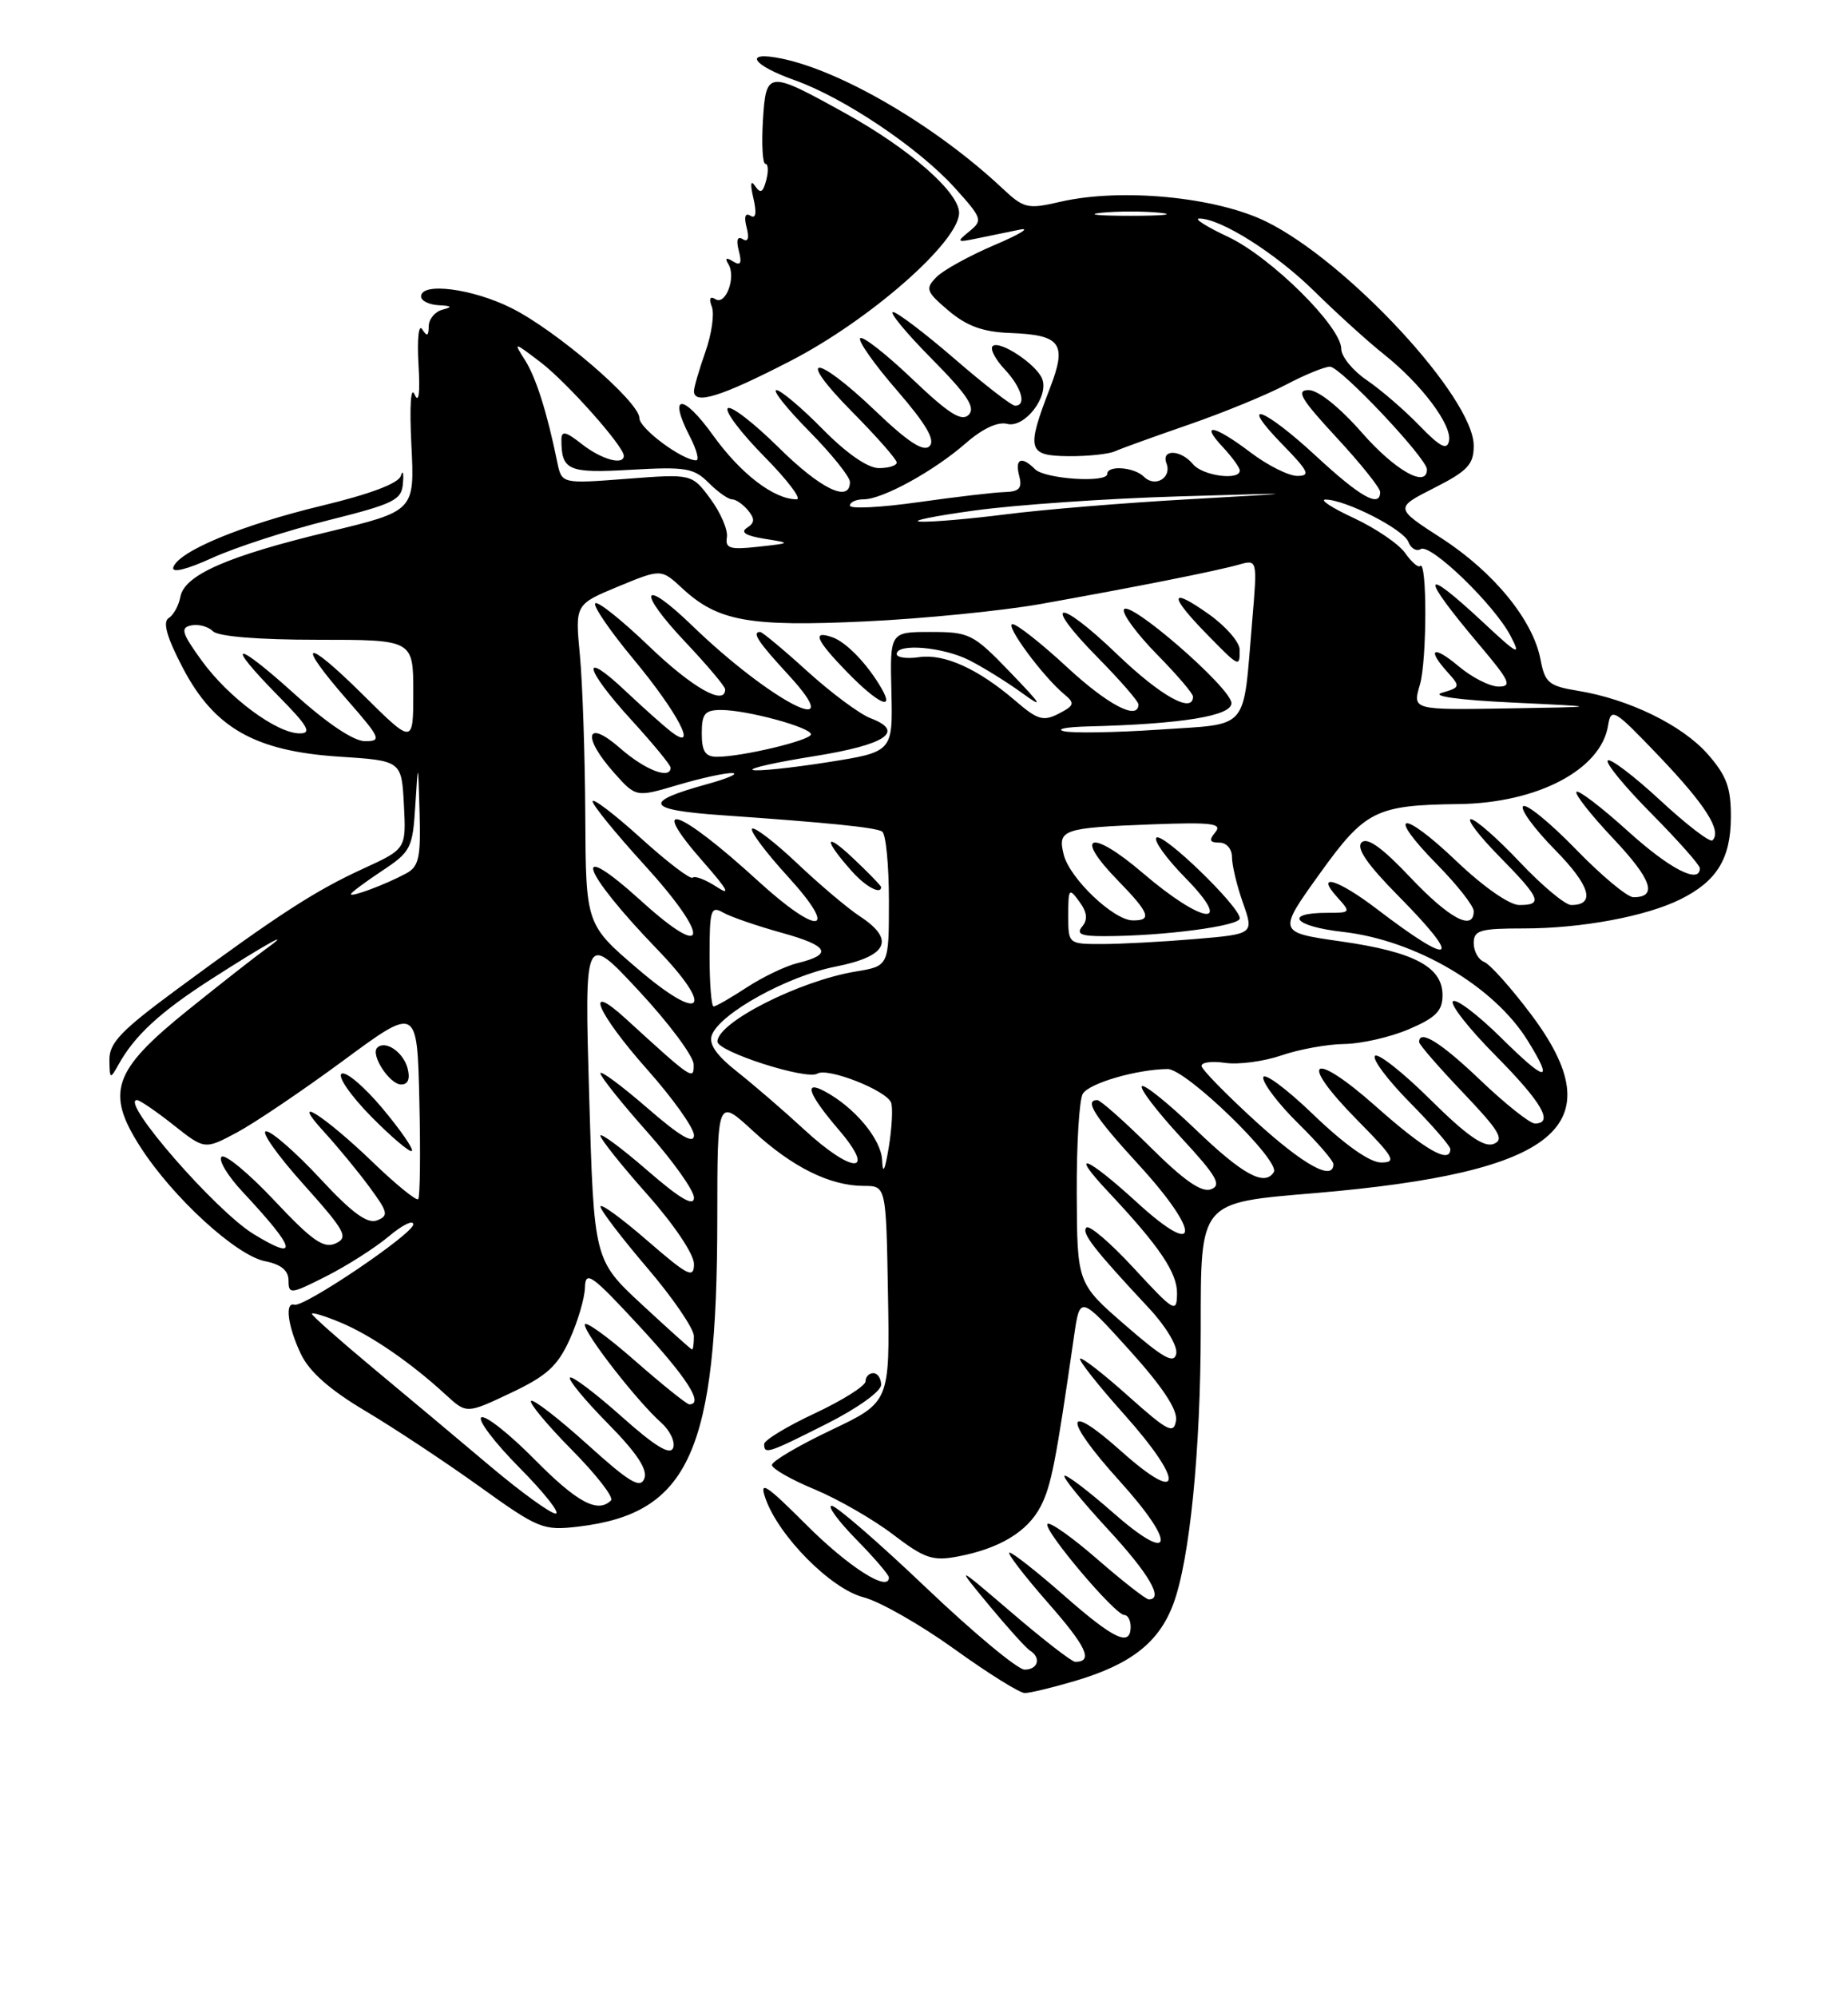<?xml version="1.0" encoding="UTF-8" standalone="no"?>
<!DOCTYPE svg PUBLIC "-//W3C//DTD SVG 1.1//EN" "http://www.w3.org/Graphics/SVG/1.1/DTD/svg11.dtd" >
<svg xmlns="http://www.w3.org/2000/svg" xmlns:xlink="http://www.w3.org/1999/xlink" version="1.1" viewBox="0 0 237 256">
 <g >
 <path fill="currentColor"
d=" M 137.97 215.42 C 145.08 213.30 148.65 210.49 150.48 205.57 C 152.58 199.92 153.98 185.91 153.99 170.40 C 154.00 153.86 153.73 154.18 168.67 152.92 C 199.86 150.27 207.08 144.29 196.35 130.01 C 193.79 126.61 191.09 123.59 190.35 123.30 C 189.61 123.02 189.00 121.93 189.00 120.89 C 189.00 119.23 189.79 119.00 195.45 119.00 C 202.79 119.00 211.09 117.46 215.50 115.27 C 220.17 112.96 221.95 110.07 221.98 104.78 C 222.00 100.96 221.44 99.43 219.01 96.66 C 215.75 92.95 208.89 89.60 202.35 88.54 C 198.63 87.93 198.13 87.51 197.57 84.55 C 196.63 79.51 191.59 73.34 184.89 69.00 C 178.86 65.11 178.86 65.11 183.93 62.54 C 188.23 60.36 189.00 59.53 189.00 57.13 C 189.00 50.98 172.79 33.49 162.36 28.39 C 155.90 25.23 143.78 24.07 136.00 25.86 C 131.77 26.84 131.32 26.74 128.50 24.09 C 120.05 16.18 108.00 9.11 100.25 7.51 C 95.29 6.49 96.38 8.31 101.89 10.27 C 108.25 12.53 117.83 18.96 122.47 24.10 C 125.96 27.97 126.06 28.24 124.32 29.65 C 122.63 31.03 122.69 31.10 125.25 30.57 C 126.76 30.26 129.24 29.75 130.75 29.44 C 132.26 29.12 130.83 30.01 127.58 31.39 C 124.32 32.78 120.94 34.64 120.08 35.53 C 118.64 37.01 118.77 37.38 121.66 39.83 C 124.00 41.80 126.06 42.55 129.54 42.68 C 136.09 42.93 136.87 44.01 134.64 49.78 C 131.60 57.67 131.80 58.41 137.00 58.47 C 139.47 58.49 142.18 58.21 143.00 57.84 C 143.82 57.47 148.10 55.93 152.50 54.41 C 156.90 52.89 162.48 50.60 164.90 49.32 C 167.32 48.04 169.87 47.00 170.57 47.00 C 171.90 47.00 183.00 58.75 183.00 60.17 C 183.00 62.61 178.92 60.31 174.69 55.49 C 171.80 52.20 169.06 50.00 167.83 50.00 C 166.16 50.00 166.82 51.12 171.39 56.06 C 174.48 59.39 177.00 62.54 177.00 63.06 C 177.00 65.14 174.48 63.73 168.83 58.50 C 162.00 52.18 158.66 51.02 164.50 57.00 C 167.82 60.40 168.10 61.00 166.38 61.00 C 165.27 61.00 162.59 59.66 160.43 58.03 C 155.73 54.47 153.80 54.09 156.83 57.31 C 158.02 58.59 159.00 59.94 159.00 60.31 C 159.00 61.63 154.23 60.99 153.00 59.50 C 151.43 57.61 148.88 57.53 149.60 59.40 C 150.31 61.24 148.13 62.53 146.71 61.11 C 145.46 59.86 142.00 59.60 142.00 60.75 C 142.00 61.93 134.00 61.40 132.74 60.14 C 131.00 58.40 130.13 58.78 130.71 61.00 C 131.12 62.57 130.73 63.01 128.87 63.07 C 127.56 63.10 122.56 63.69 117.75 64.37 C 112.94 65.05 109.00 65.25 109.00 64.81 C 109.00 64.36 109.79 64.00 110.76 64.00 C 113.18 64.00 119.79 60.37 123.88 56.79 C 126.00 54.94 127.97 54.02 129.16 54.33 C 131.38 54.91 134.54 50.86 133.66 48.57 C 132.95 46.70 128.14 43.53 127.30 44.37 C 126.95 44.72 127.64 46.05 128.83 47.32 C 131.02 49.65 131.70 52.00 130.18 52.00 C 129.73 52.00 126.24 49.30 122.43 46.00 C 118.62 42.71 115.06 40.01 114.53 40.00 C 114.00 40.00 116.23 42.70 119.49 45.99 C 124.06 50.61 125.15 52.25 124.23 53.17 C 123.32 54.08 121.66 53.02 116.98 48.56 C 113.63 45.37 110.64 43.03 110.32 43.35 C 110.00 43.67 112.11 46.67 115.02 50.02 C 118.79 54.38 119.98 56.42 119.21 57.19 C 118.44 57.96 116.45 56.67 112.23 52.63 C 104.45 45.21 101.92 45.34 109.28 52.78 C 112.43 55.96 115.00 58.88 115.00 59.28 C 115.00 59.68 113.97 60.00 112.71 60.00 C 111.29 60.00 108.56 58.11 105.50 55.00 C 102.79 52.25 100.12 50.00 99.57 50.00 C 99.02 50.00 100.92 52.38 103.78 55.28 C 106.65 58.19 109.00 61.11 109.00 61.78 C 109.00 64.51 105.23 62.68 99.81 57.31 C 96.64 54.18 93.73 51.94 93.33 52.33 C 92.94 52.73 95.05 55.51 98.02 58.52 C 101.00 61.54 102.86 64.00 102.17 64.00 C 99.26 64.00 95.00 60.74 91.45 55.80 C 87.56 50.38 85.64 50.46 88.46 55.93 C 89.34 57.62 89.70 59.00 89.28 59.00 C 87.48 58.99 82.00 54.92 82.00 53.59 C 82.00 51.50 71.36 42.36 65.58 39.48 C 60.57 36.98 54.00 36.14 54.00 38.00 C 54.00 38.55 55.01 39.05 56.25 39.12 C 57.94 39.20 58.07 39.35 56.75 39.69 C 55.79 39.94 54.99 40.90 54.98 41.82 C 54.97 43.08 54.77 43.18 54.15 42.21 C 53.69 41.48 53.48 43.44 53.67 46.71 C 53.89 50.42 53.71 51.80 53.17 50.56 C 52.68 49.40 52.51 52.03 52.76 57.06 C 53.18 65.50 53.18 65.50 42.09 68.17 C 29.15 71.28 23.65 73.70 23.13 76.50 C 22.93 77.60 22.26 78.83 21.63 79.22 C 20.85 79.73 21.38 81.65 23.40 85.52 C 27.44 93.29 32.66 96.27 43.47 96.98 C 51.50 97.50 51.50 97.50 51.80 103.16 C 52.09 108.81 52.09 108.81 46.58 111.34 C 40.46 114.14 35.69 117.22 22.75 126.76 C 15.53 132.08 14.01 133.66 14.03 135.85 C 14.06 138.33 14.13 138.37 15.17 136.50 C 17.24 132.75 20.50 129.74 27.00 125.56 C 34.17 120.95 37.90 118.90 34.01 121.70 C 32.64 122.69 28.16 126.20 24.06 129.50 C 14.48 137.22 13.51 140.00 17.99 146.99 C 22.14 153.46 30.26 160.90 33.98 161.65 C 36.06 162.06 37.00 162.84 37.00 164.14 C 37.00 165.92 37.29 165.89 41.86 163.57 C 44.53 162.22 48.13 159.92 49.86 158.47 C 51.59 157.01 53.00 156.32 53.00 156.93 C 53.00 158.14 38.97 167.61 37.75 167.23 C 36.49 166.84 36.91 170.01 38.58 173.53 C 39.67 175.82 42.27 178.12 46.83 180.83 C 50.50 183.01 57.09 187.37 61.47 190.51 C 69.08 195.97 69.65 196.20 74.17 195.67 C 88.40 193.98 91.98 186.04 91.99 156.12 C 92.00 140.75 92.00 140.75 96.56 144.95 C 101.60 149.60 106.45 152.00 110.79 152.00 C 113.64 152.00 113.64 152.00 113.88 165.86 C 114.12 179.72 114.12 179.72 106.56 183.31 C 102.40 185.29 99.00 187.29 99.00 187.77 C 99.00 188.24 101.46 189.65 104.46 190.89 C 107.46 192.14 111.99 194.74 114.53 196.68 C 118.54 199.74 119.61 200.11 122.78 199.51 C 128.17 198.50 131.78 196.33 133.46 193.08 C 134.81 190.46 135.41 187.42 137.74 171.27 C 138.50 166.04 138.50 166.04 144.82 173.02 C 149.08 177.73 151.03 180.68 150.82 182.06 C 150.54 183.86 149.80 183.49 144.70 178.94 C 141.52 176.09 138.73 173.93 138.52 174.14 C 138.31 174.36 140.84 177.56 144.14 181.25 C 151.99 190.03 151.73 193.10 143.75 185.97 C 136.40 179.41 136.30 181.78 143.58 189.82 C 151.03 198.06 150.47 200.68 142.71 193.85 C 139.52 191.05 136.73 188.94 136.51 189.16 C 136.29 189.37 138.79 192.44 142.06 195.98 C 147.36 201.71 149.28 205.00 147.33 205.00 C 146.96 205.00 144.01 202.70 140.78 199.89 C 137.54 197.07 134.65 195.02 134.34 195.33 C 133.69 195.98 142.99 207.00 144.19 207.00 C 144.64 207.00 145.00 207.68 145.00 208.50 C 145.00 211.13 142.88 210.14 136.46 204.50 C 133.01 201.47 129.87 199.00 129.47 199.00 C 129.08 199.00 131.27 201.86 134.34 205.37 C 139.37 211.08 140.25 213.00 137.89 213.00 C 137.46 213.00 133.83 210.19 129.81 206.75 C 122.50 200.50 122.50 200.50 126.84 205.75 C 129.23 208.63 131.59 211.25 132.09 211.56 C 133.56 212.47 133.13 214.00 131.40 214.00 C 130.52 214.00 124.84 209.28 118.77 203.50 C 112.70 197.72 107.25 193.00 106.66 193.00 C 106.07 193.00 107.48 194.93 109.79 197.29 C 112.11 199.65 114.00 201.85 114.00 202.19 C 114.00 204.15 108.81 200.84 103.41 195.44 C 98.21 190.24 97.34 189.69 98.17 192.06 C 99.86 196.89 106.55 203.64 110.72 204.72 C 112.80 205.25 118.03 208.23 122.36 211.34 C 126.68 214.45 130.76 217.00 131.42 217.00 C 132.09 217.00 135.04 216.29 137.97 215.42 Z  M 106.02 182.49 C 109.96 180.51 113.00 178.33 113.00 177.49 C 113.00 176.67 112.55 176.00 112.00 176.00 C 111.45 176.00 111.00 176.47 111.00 177.05 C 111.00 177.63 108.08 179.47 104.50 181.15 C 100.92 182.82 98.00 184.60 98.00 185.09 C 98.00 186.45 98.46 186.30 106.02 182.49 Z  M 42.00 66.71 C 50.59 64.56 51.52 64.10 51.68 61.91 C 51.79 60.59 51.66 60.17 51.40 61.00 C 51.10 61.96 47.44 63.34 41.22 64.83 C 30.97 67.30 22.86 70.67 22.22 72.73 C 22.00 73.47 23.95 73.00 27.17 71.53 C 30.10 70.19 36.77 68.02 42.00 66.71 Z  M 101.34 46.28 C 111.53 41.04 123.00 30.98 123.00 27.28 C 123.00 24.65 116.67 19.10 108.52 14.58 C 98.43 8.99 98.25 9.00 97.84 15.46 C 97.66 18.51 97.80 21.00 98.16 21.00 C 98.52 21.00 98.57 21.94 98.27 23.08 C 97.85 24.69 97.52 24.86 96.83 23.83 C 96.27 23.00 96.19 23.58 96.62 25.40 C 97.06 27.32 96.94 28.08 96.24 27.65 C 95.57 27.23 95.39 27.79 95.75 29.15 C 96.11 30.54 95.93 31.08 95.25 30.65 C 94.57 30.23 94.39 30.77 94.75 32.15 C 95.17 33.76 94.98 34.11 94.00 33.50 C 93.13 32.96 92.93 33.08 93.41 33.85 C 94.43 35.50 93.08 39.17 91.76 38.35 C 91.06 37.92 90.89 38.26 91.29 39.32 C 91.64 40.22 91.27 42.83 90.46 45.11 C 89.66 47.39 89.00 49.64 89.00 50.13 C 89.00 51.93 92.46 50.86 101.34 46.28 Z  M 62.79 187.86 C 58.78 184.48 52.01 178.81 47.75 175.27 C 43.49 171.72 40.00 168.63 40.00 168.40 C 40.00 168.16 41.66 168.67 43.70 169.52 C 47.58 171.14 52.69 174.65 57.17 178.77 C 59.84 181.22 59.84 181.22 65.50 178.54 C 70.12 176.36 71.51 175.10 73.06 171.68 C 74.10 169.38 74.99 166.38 75.02 165.00 C 75.08 162.79 75.89 163.37 82.02 170.00 C 88.14 176.62 90.30 180.00 88.40 180.00 C 88.08 180.00 84.93 177.47 81.40 174.38 C 77.88 171.29 75.00 169.22 75.00 169.79 C 75.00 170.99 81.75 179.65 84.79 182.34 C 85.93 183.36 86.62 184.82 86.33 185.58 C 85.95 186.57 84.02 185.40 79.68 181.53 C 76.32 178.54 73.36 176.31 73.10 176.57 C 72.83 176.83 75.02 179.48 77.95 182.45 C 81.65 186.20 83.08 188.35 82.64 189.50 C 82.12 190.85 80.74 190.02 75.30 185.11 C 71.62 181.79 68.38 179.29 68.11 179.56 C 67.84 179.83 70.19 182.65 73.33 185.83 C 76.48 189.01 78.74 191.92 78.36 192.31 C 76.66 194.00 74.03 192.59 68.55 187.05 C 65.31 183.77 62.24 181.35 61.73 181.67 C 61.22 181.98 63.42 184.89 66.62 188.12 C 69.82 191.35 71.91 194.00 71.26 194.00 C 70.61 194.00 66.80 191.24 62.79 187.86 Z  M 144.32 169.86 C 138.14 164.50 138.14 164.50 138.09 153.00 C 138.06 146.68 138.41 140.90 138.87 140.18 C 139.73 138.82 145.77 137.07 149.74 137.02 C 152.10 137.00 164.25 148.78 163.36 150.23 C 162.20 152.10 159.39 150.58 153.41 144.84 C 149.88 141.45 146.74 138.92 146.44 139.22 C 146.14 139.53 148.40 142.47 151.45 145.78 C 156.03 150.72 156.71 151.90 155.32 152.43 C 154.12 152.89 151.88 151.35 147.54 147.04 C 144.19 143.72 141.12 141.00 140.72 141.00 C 139.01 141.00 140.37 143.12 146.08 149.34 C 154.06 158.05 153.90 161.51 145.86 154.16 C 139.30 148.16 136.99 147.29 142.12 152.75 C 148.72 159.77 151.00 163.15 150.95 165.83 C 150.91 168.34 150.59 168.15 145.45 162.59 C 142.45 159.33 139.69 156.97 139.33 157.34 C 138.65 158.01 140.27 160.09 147.32 167.64 C 149.50 169.96 151.04 172.53 150.85 173.50 C 150.57 174.86 149.22 174.11 144.32 169.86 Z  M 82.34 167.22 C 76.17 161.50 76.17 161.50 75.56 140.50 C 74.95 119.50 74.95 119.50 81.93 127.00 C 85.77 131.12 88.93 135.37 88.96 136.42 C 89.00 138.52 88.82 138.40 80.25 130.57 C 74.76 125.56 76.57 129.84 83.00 137.08 C 86.30 140.79 89.00 144.59 89.00 145.51 C 89.00 146.70 87.23 145.67 83.00 142.00 C 79.70 139.14 77.00 137.15 77.00 137.56 C 77.00 137.98 79.70 141.37 83.00 145.08 C 86.30 148.79 89.00 152.59 89.00 153.51 C 89.00 154.70 87.23 153.67 83.00 150.00 C 79.70 147.14 77.00 145.15 77.00 145.56 C 77.00 145.98 79.70 149.37 83.00 153.08 C 86.44 156.95 89.00 160.76 89.00 162.01 C 89.00 163.92 88.25 163.55 83.00 159.00 C 79.70 156.14 77.01 154.18 77.01 154.65 C 77.02 155.12 79.71 158.65 83.00 162.50 C 86.29 166.35 88.98 170.29 88.99 171.25 C 88.99 172.21 88.89 172.99 88.75 172.97 C 88.61 172.95 85.73 170.36 82.34 167.22 Z  M 32.50 158.16 C 27.64 155.19 15.29 141.00 17.57 141.00 C 17.92 141.00 20.02 142.43 22.23 144.18 C 26.25 147.36 26.25 147.36 30.37 145.16 C 32.64 143.95 38.77 139.81 44.00 135.96 C 53.50 128.95 53.50 128.95 53.78 141.11 C 53.94 147.80 53.87 153.47 53.63 153.70 C 53.39 153.94 50.79 151.83 47.85 149.00 C 41.44 142.84 36.94 140.05 41.60 145.12 C 43.30 146.98 45.90 150.13 47.37 152.13 C 49.77 155.38 49.87 155.83 48.35 156.42 C 47.10 156.90 45.12 155.44 41.04 151.04 C 37.95 147.72 34.84 145.00 34.13 145.00 C 33.41 145.00 35.55 148.04 38.88 151.75 C 44.29 157.79 44.73 158.59 43.05 159.37 C 41.52 160.07 40.05 159.05 35.18 153.87 C 31.88 150.36 28.83 147.85 28.41 148.27 C 27.98 148.69 29.20 150.72 31.12 152.77 C 38.01 160.14 38.43 161.78 32.50 158.16 Z  M 49.03 142.04 C 46.71 139.27 44.36 137.28 43.81 137.62 C 43.26 137.96 44.96 140.42 47.59 143.10 C 50.23 145.77 52.58 147.76 52.82 147.52 C 53.06 147.28 51.35 144.81 49.03 142.04 Z  M 52.27 136.92 C 51.72 134.84 49.40 133.27 48.38 134.29 C 47.48 135.18 49.97 139.00 51.44 139.00 C 52.34 139.00 52.62 138.28 52.27 136.92 Z  M 113.13 148.70 C 113.00 146.00 109.61 141.93 105.75 139.87 C 102.99 138.39 103.69 140.28 107.58 144.82 C 112.49 150.56 109.34 150.51 103.10 144.75 C 100.57 142.41 96.74 139.11 94.58 137.40 C 91.84 135.24 90.86 133.81 91.30 132.65 C 92.37 129.87 101.00 125.10 107.17 123.89 C 113.85 122.57 114.87 120.45 110.25 117.43 C 108.74 116.44 105.13 113.40 102.24 110.66 C 99.35 107.93 96.74 105.93 96.45 106.22 C 96.16 106.51 98.23 109.28 101.06 112.37 C 107.73 119.68 105.01 120.04 97.19 112.89 C 86.99 103.57 82.88 102.17 90.24 110.53 C 93.32 114.03 93.78 114.90 91.92 113.68 C 90.50 112.75 89.11 112.22 88.84 112.49 C 88.56 112.77 85.56 110.48 82.17 107.41 C 78.78 104.34 76.00 102.23 76.00 102.71 C 76.00 103.19 78.96 106.82 82.57 110.78 C 91.16 120.19 90.94 123.37 82.25 115.49 C 73.05 107.16 74.46 111.49 84.24 121.63 C 91.79 129.44 90.07 131.27 81.82 124.21 C 75.13 118.50 75.13 118.50 75.06 104.50 C 75.02 96.80 74.71 87.57 74.37 83.98 C 73.75 77.47 73.75 77.47 79.27 75.18 C 84.79 72.90 84.79 72.90 87.49 75.40 C 92.05 79.63 96.05 80.35 110.95 79.65 C 118.40 79.30 128.55 78.29 133.50 77.41 C 145.65 75.24 155.99 73.19 158.88 72.37 C 161.26 71.70 161.26 71.70 160.59 79.60 C 159.36 93.94 160.42 92.71 148.62 93.52 C 142.97 93.90 137.49 93.99 136.43 93.72 C 135.37 93.45 136.75 93.18 139.50 93.11 C 151.54 92.81 158.00 91.76 157.93 90.11 C 157.85 88.13 144.64 76.68 144.13 78.14 C 143.93 78.72 145.85 81.30 148.38 83.88 C 150.92 86.46 153.00 88.89 153.00 89.28 C 153.00 91.53 148.87 89.23 143.29 83.88 C 135.60 76.49 133.46 76.86 140.81 84.31 C 143.66 87.20 146.00 89.89 146.00 90.28 C 146.00 92.41 142.08 90.36 136.83 85.50 C 133.56 82.47 130.42 80.00 129.86 80.00 C 128.79 80.00 133.74 86.71 136.49 88.99 C 137.88 90.15 137.80 90.42 135.78 91.47 C 133.80 92.49 133.06 92.27 130.24 89.84 C 125.44 85.72 121.11 83.76 117.87 84.23 C 116.29 84.46 115.00 84.28 115.00 83.83 C 115.00 82.41 120.94 82.92 124.30 84.62 C 126.06 85.51 129.07 87.38 131.00 88.77 C 133.92 90.89 133.68 90.45 129.54 86.15 C 124.81 81.24 124.33 81.00 119.35 81.00 C 114.13 81.00 114.13 81.00 114.32 88.69 C 114.50 96.38 114.50 96.38 106.05 97.71 C 101.40 98.44 97.13 98.88 96.56 98.69 C 95.98 98.49 99.52 97.70 104.43 96.92 C 113.62 95.45 116.13 93.76 111.65 92.06 C 110.26 91.53 106.62 88.83 103.55 86.05 C 100.49 83.27 97.76 81.00 97.49 81.00 C 96.37 81.00 97.22 82.28 101.13 86.52 C 109.13 95.21 98.86 89.94 88.77 80.19 C 82.29 73.92 81.58 75.61 87.89 82.29 C 90.70 85.26 93.00 87.99 93.00 88.35 C 93.00 90.54 88.81 88.17 83.29 82.88 C 79.78 79.51 76.66 77.01 76.34 77.33 C 76.02 77.64 78.25 80.90 81.30 84.56 C 86.92 91.34 89.58 96.42 86.17 93.86 C 85.25 93.17 82.59 90.80 80.25 88.60 C 74.38 83.05 74.90 85.64 81.00 92.31 C 83.75 95.32 86.00 98.05 86.00 98.39 C 86.00 99.96 82.73 98.70 79.53 95.90 C 75.14 92.04 74.59 94.39 78.79 99.09 C 81.57 102.20 81.57 102.20 86.97 100.60 C 89.94 99.72 93.07 99.04 93.93 99.09 C 94.79 99.14 93.32 99.78 90.67 100.51 C 82.33 102.80 82.81 103.81 92.59 104.49 C 106.32 105.45 112.28 106.05 113.13 106.58 C 113.61 106.88 114.00 110.88 114.00 115.47 C 114.00 123.82 114.00 123.82 109.75 124.52 C 102.54 125.71 92.02 131.03 92.01 133.50 C 92.00 134.79 103.44 138.47 104.82 137.61 C 106.14 136.79 113.70 139.76 114.28 141.33 C 114.52 141.97 114.39 144.53 113.99 147.00 C 113.48 150.07 113.21 150.61 113.13 148.70 Z  M 113.00 113.70 C 113.00 113.53 111.36 111.84 109.35 109.95 C 105.64 106.45 105.63 107.64 109.32 111.75 C 111.06 113.68 113.00 114.70 113.00 113.70 Z  M 113.06 88.25 C 111.28 85.15 108.55 82.31 106.75 81.68 C 104.07 80.74 104.64 82.04 108.70 86.21 C 112.60 90.19 114.77 91.21 113.06 88.25 Z  M 158.98 83.25 C 158.97 82.29 157.17 80.23 154.98 78.69 C 149.99 75.16 149.87 76.26 154.70 81.21 C 158.96 85.57 159.01 85.59 158.98 83.25 Z  M 161.06 143.75 C 157.29 140.31 154.15 137.11 154.10 136.64 C 154.04 136.16 155.40 135.98 157.11 136.23 C 158.83 136.48 162.07 136.05 164.32 135.28 C 166.57 134.50 170.21 133.84 172.40 133.81 C 174.60 133.78 178.33 132.93 180.70 131.91 C 184.14 130.44 185.00 129.57 185.00 127.56 C 185.00 123.93 181.36 122.00 171.96 120.66 C 163.85 119.50 163.85 119.50 169.23 112.01 C 175.06 103.88 176.43 103.19 187.07 103.06 C 197.17 102.93 205.31 98.66 206.23 93.00 C 206.61 90.64 206.98 90.87 212.83 96.99 C 218.75 103.20 220.84 106.50 219.62 107.71 C 219.31 108.02 216.30 105.71 212.92 102.58 C 209.54 99.45 206.51 97.16 206.19 97.47 C 205.87 97.79 208.40 100.87 211.81 104.30 C 215.21 107.74 218.00 110.88 218.00 111.28 C 218.00 113.38 214.13 111.38 208.74 106.50 C 205.40 103.48 202.44 101.22 202.18 101.49 C 201.91 101.76 204.04 104.46 206.90 107.49 C 211.84 112.72 212.63 115.00 209.48 115.00 C 208.70 115.00 205.36 112.22 202.06 108.81 C 198.75 105.41 195.72 102.95 195.33 103.34 C 194.94 103.73 196.78 106.24 199.43 108.93 C 203.95 113.52 204.67 116.00 201.50 116.00 C 200.74 116.00 197.77 113.53 194.91 110.50 C 192.05 107.47 189.23 105.00 188.64 105.00 C 188.06 105.00 189.70 107.15 192.29 109.78 C 197.58 115.16 197.93 116.00 194.84 116.00 C 193.58 116.00 190.22 113.65 186.79 110.38 C 179.74 103.65 177.62 104.01 184.31 110.81 C 186.89 113.43 189.00 116.12 189.00 116.78 C 189.00 119.41 185.88 117.75 180.88 112.47 C 177.27 108.65 175.34 107.26 174.62 107.98 C 173.90 108.70 175.35 110.80 179.29 114.79 C 187.70 123.29 186.48 124.07 176.59 116.52 C 171.56 112.68 168.60 111.80 171.50 115.00 C 173.27 116.96 173.25 117.00 170.21 117.00 C 164.54 117.00 165.95 118.74 172.20 119.44 C 181.59 120.51 191.61 126.40 195.94 133.41 C 199.31 138.86 198.32 138.75 192.52 133.02 C 189.51 130.05 186.73 127.94 186.33 128.34 C 185.94 128.73 188.40 131.87 191.81 135.30 C 197.76 141.31 199.31 144.00 196.84 144.00 C 196.20 144.00 193.09 141.53 189.91 138.50 C 184.78 133.60 182.00 131.87 182.00 133.57 C 182.00 133.89 184.54 136.81 187.63 140.05 C 192.30 144.95 192.97 146.07 191.55 146.62 C 190.31 147.10 188.07 145.53 183.44 140.94 C 179.93 137.46 176.73 134.94 176.34 135.33 C 175.94 135.73 177.95 138.41 180.81 141.31 C 183.66 144.20 186.00 146.89 186.00 147.28 C 186.00 149.26 182.76 147.41 176.51 141.86 C 168.17 134.46 166.36 135.77 174.10 143.60 C 178.80 148.36 179.16 149.00 177.13 149.00 C 175.67 149.00 172.48 146.75 168.41 142.84 C 164.89 139.45 162.00 137.34 162.00 138.13 C 162.00 138.93 164.03 141.57 166.50 144.00 C 168.97 146.43 171.00 148.77 171.00 149.21 C 171.00 151.44 167.21 149.35 161.06 143.75 Z  M 91.00 122.49 C 91.00 116.58 91.16 116.07 92.75 116.97 C 93.71 117.52 97.09 118.68 100.26 119.56 C 106.31 121.23 106.87 122.33 102.26 123.45 C 100.74 123.82 97.82 125.22 95.77 126.56 C 93.72 127.90 91.81 129.00 91.52 129.00 C 91.23 129.00 91.00 126.07 91.00 122.49 Z  M 137.00 117.31 C 137.00 113.88 137.10 113.75 138.42 115.56 C 139.42 116.92 139.53 117.86 138.79 118.75 C 137.99 119.71 138.64 120.00 141.63 119.99 C 149.22 119.98 159.00 118.69 159.00 117.71 C 159.00 116.19 149.07 106.59 148.30 107.37 C 147.93 107.74 149.60 110.06 152.02 112.52 C 158.39 119.01 154.31 118.53 146.54 111.88 C 139.89 106.19 137.57 106.93 143.39 112.88 C 147.43 117.03 147.80 118.01 145.25 117.97 C 142.79 117.93 137.18 112.58 136.42 109.55 C 135.61 106.32 136.26 106.10 147.74 105.66 C 155.39 105.37 156.79 105.54 155.87 106.66 C 155.01 107.69 155.13 108.00 156.38 108.00 C 157.30 108.00 158.00 108.81 158.00 109.87 C 158.00 110.91 158.63 113.54 159.41 115.74 C 160.81 119.72 160.81 119.72 153.26 120.36 C 149.10 120.71 143.74 121.00 141.35 121.00 C 137.00 121.00 137.00 121.00 137.00 117.31 Z  M 45.00 114.61 C 45.00 114.42 46.78 113.09 48.95 111.65 C 52.69 109.18 52.92 108.73 53.26 103.27 C 53.62 97.50 53.62 97.50 53.81 104.21 C 53.97 109.94 53.72 111.08 52.07 111.96 C 49.45 113.37 45.00 115.03 45.00 114.61 Z  M 90.00 94.00 C 90.00 91.47 90.39 91.00 92.49 91.00 C 95.79 91.00 104.00 93.23 104.00 94.12 C 104.00 94.89 95.16 97.00 91.95 97.00 C 90.45 97.00 90.00 96.31 90.00 94.00 Z  M 37.74 88.92 C 30.00 81.94 28.73 82.13 35.71 89.22 C 39.50 93.06 40.04 94.00 38.44 94.00 C 35.49 94.00 29.32 89.43 25.88 84.69 C 23.30 81.13 23.10 80.45 24.53 80.16 C 25.45 79.97 26.70 80.30 27.31 80.91 C 27.98 81.58 33.13 82.00 40.70 82.00 C 53.00 82.00 53.00 82.00 53.00 88.72 C 53.00 95.44 53.00 95.44 46.50 89.00 C 39.01 81.58 37.83 82.05 44.58 89.77 C 48.82 94.62 48.98 95.00 46.81 95.00 C 45.35 95.00 41.94 92.71 37.74 88.92 Z  M 182.10 87.75 C 183.01 84.65 183.03 71.64 182.12 72.55 C 181.88 72.79 181.02 72.04 180.21 70.89 C 179.40 69.73 176.43 67.71 173.62 66.40 C 170.80 65.09 169.18 64.03 170.00 64.03 C 172.58 64.05 180.00 67.84 180.62 69.45 C 180.94 70.30 181.65 70.71 182.20 70.38 C 183.45 69.60 191.65 77.52 193.72 81.50 C 195.11 84.16 194.70 83.96 190.19 79.75 C 182.20 72.31 182.04 73.57 189.80 82.75 C 193.61 87.26 193.95 88.00 192.20 88.00 C 191.07 88.00 188.77 86.83 187.08 85.41 C 183.78 82.63 182.91 83.14 185.69 86.21 C 187.30 87.99 187.26 88.12 184.94 88.79 C 183.46 89.22 187.01 89.72 194.00 90.05 C 205.50 90.60 205.50 90.60 193.32 90.80 C 181.14 91.00 181.14 91.00 182.10 87.75 Z  M 93.22 68.87 C 93.38 67.94 92.43 65.73 91.12 63.95 C 88.74 60.73 88.74 60.73 80.39 61.37 C 72.04 62.01 72.04 62.01 71.47 59.25 C 70.16 52.84 68.73 48.35 67.30 46.11 C 65.82 43.79 65.87 43.80 69.33 46.43 C 72.72 49.02 80.00 57.20 80.00 58.42 C 80.00 59.69 77.13 58.89 74.63 56.93 C 72.56 55.30 72.00 55.17 72.00 56.35 C 72.00 60.31 72.85 60.68 80.92 60.21 C 87.92 59.81 88.98 59.98 90.88 61.88 C 92.05 63.05 93.39 64.00 93.88 64.00 C 94.36 64.00 95.28 64.63 95.93 65.41 C 96.83 66.50 96.80 67.01 95.80 67.65 C 94.92 68.22 95.64 68.67 98.00 69.05 C 101.50 69.61 101.50 69.61 97.22 70.08 C 93.62 70.48 92.99 70.29 93.22 68.87 Z  M 125.00 65.43 C 130.22 64.71 141.93 63.90 151.00 63.63 C 167.50 63.14 167.50 63.14 152.50 63.99 C 144.25 64.45 133.69 65.32 129.03 65.92 C 124.37 66.51 119.42 66.94 118.03 66.86 C 116.64 66.79 119.78 66.14 125.00 65.43 Z  M 182.04 54.55 C 180.13 52.58 177.10 49.96 175.29 48.73 C 173.49 47.51 172.01 45.69 172.01 44.71 C 172.00 41.85 162.97 32.93 157.50 30.36 C 154.75 29.07 153.08 28.02 153.79 28.01 C 156.54 27.99 163.65 32.48 168.61 37.38 C 171.47 40.19 175.46 43.81 177.48 45.41 C 182.29 49.23 186.25 54.50 185.83 56.52 C 185.58 57.75 184.69 57.29 182.04 54.55 Z  M 141.25 27.27 C 143.31 27.06 146.69 27.06 148.75 27.27 C 150.81 27.49 149.12 27.66 145.00 27.66 C 140.88 27.66 139.19 27.49 141.25 27.27 Z "/>
</g>
</svg>